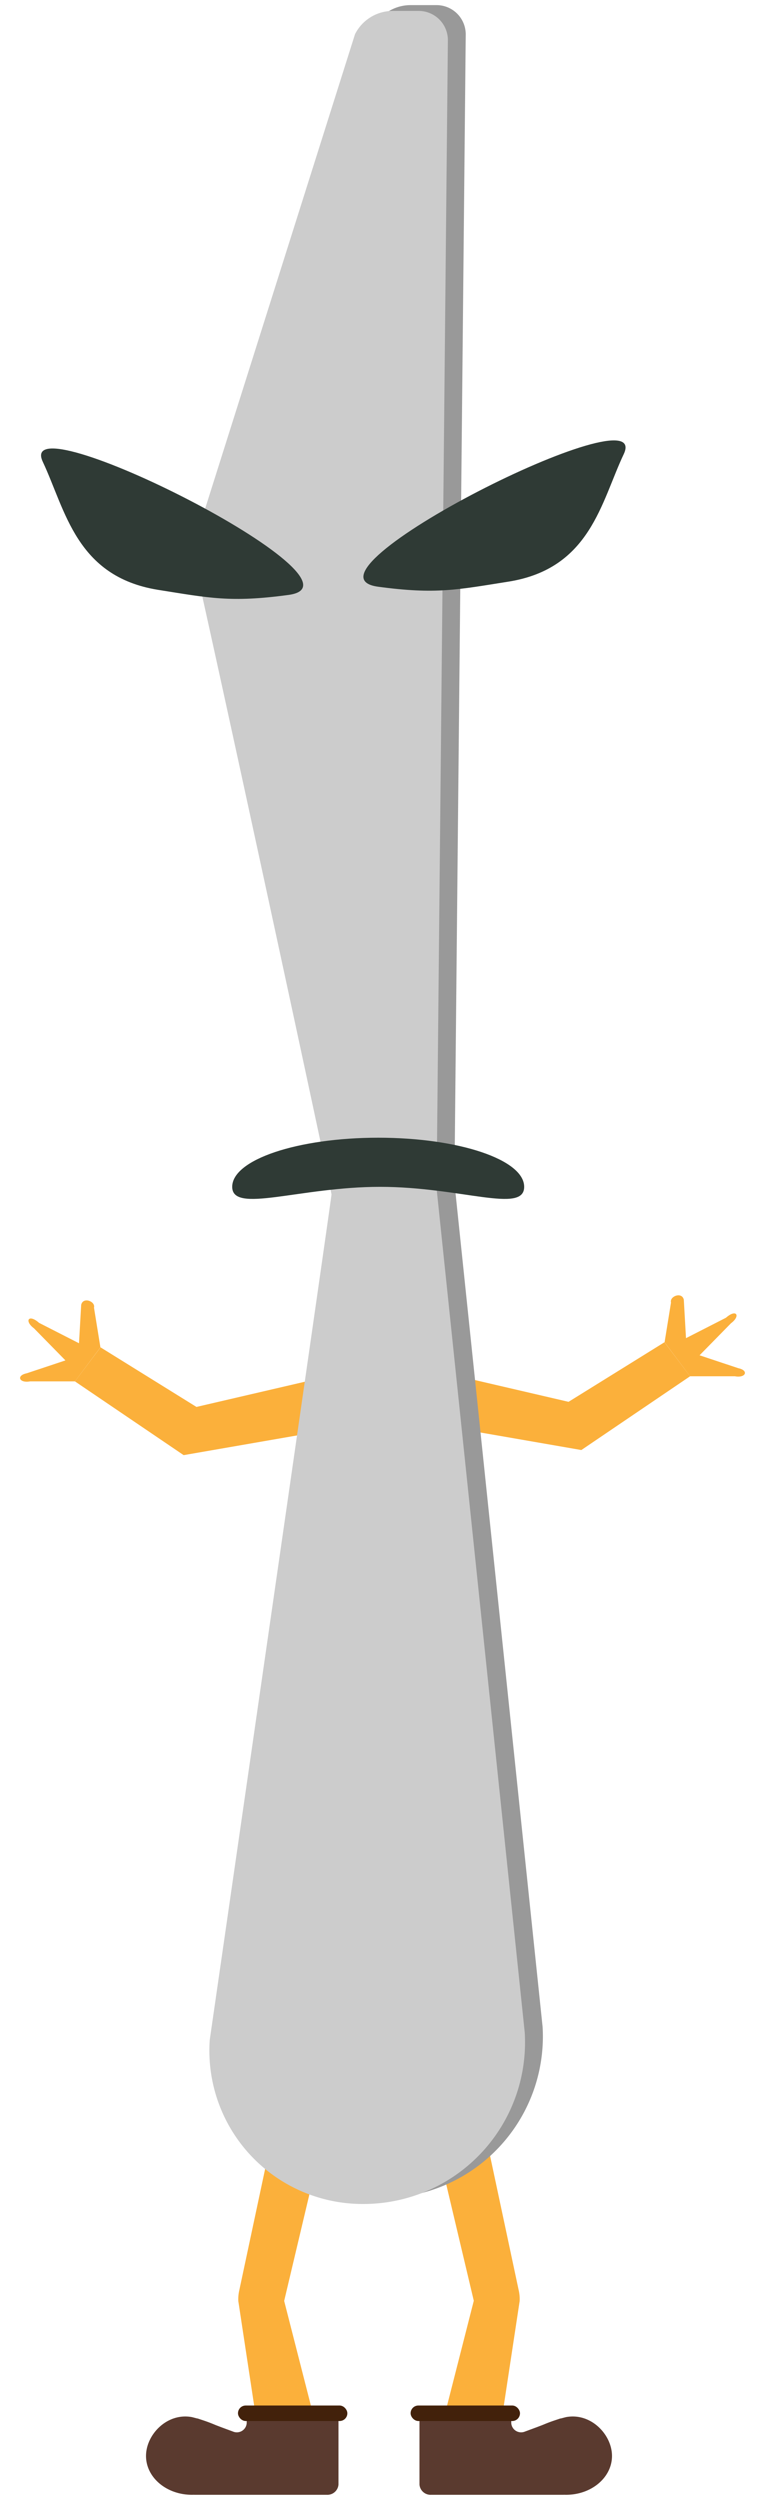 <svg xmlns="http://www.w3.org/2000/svg" width="150" height="490" viewBox="0 0 150 490"><defs><style>.cls-1{fill:#fbb03b;}.cls-2{fill:#5a3a2f;}.cls-3{fill:#42210b;}.cls-4{fill:#999;}.cls-5{fill:#ccc;}.cls-6{fill:#2f3a35;}</style></defs><title>knife</title><g id="Lag_1" data-name="Lag 1"><polygon class="cls-1" points="135.31 269.76 113.99 284.22 85.15 279.21 85.15 268.65 111.48 274.77 130.29 263.09 135.31 269.76"/><path class="cls-1" d="M144.09,269.76h-8.78l-5-6.67,1.26-7.78c-.33-1.23,2.14-2.18,2.51-.56l.43,7.54,7.83-4c2.07-1.83,2.93-.36,1,1.07l-6.17,6.29,7.6,2.53C146.87,268.61,146.25,270.16,144.09,269.76Z"/><polygon class="cls-1" points="14.69 270.76 36.01 285.22 64.85 280.21 64.85 269.65 38.52 275.77 19.71 264.09 14.69 270.76"/><path class="cls-1" d="M5.91,270.76h8.78l5-6.67-1.26-7.78c.33-1.23-2.14-2.18-2.51-.56l-.43,7.54-7.83-4c-2.07-1.83-2.93-.36-1,1.07l6.17,6.29-7.6,2.53C3.13,269.61,3.75,271.16,5.91,270.76Z"/><path class="cls-1" d="M61.34,473H50.06l-3.33-21.95A7.64,7.64,0,0,1,46.9,449l7.67-36H64.72l-9,38Z"/><path class="cls-2" d="M38.07,489h26a2.18,2.18,0,0,0,2.3-2V473.78h-18V475a1.94,1.94,0,0,1-2.7,1.6l-6.78-2.51a.59.59,0,0,0-.82.49Z"/><path class="cls-2" d="M28.63,481.39c0,4.2,4,7.61,9,7.61s8.65-3.42,9-7.61c.21-2.4-.09-4.48-4.23-6a28.38,28.38,0,0,0-4.78-1.62C32.77,472.87,28.63,477.19,28.63,481.39Z"/><rect class="cls-3" x="46.65" y="471.5" width="21.45" height="3.04" rx="1.52" transform="translate(114.76 946.04) rotate(-180)"/><path class="cls-1" d="M87.28,473H98.56l3.33-21.95a7.64,7.64,0,0,0-.17-2.08l-7.67-36H83.9l9,38Z"/><path class="cls-2" d="M110.55,489h-26a2.18,2.18,0,0,1-2.3-2V473.78h18V475a1.94,1.94,0,0,0,2.7,1.6l6.78-2.51a.59.59,0,0,1,.82.49Z"/><path class="cls-2" d="M120,481.39c0,4.2-4,7.61-9,7.61s-8.65-3.42-9-7.61c-.21-2.4.09-4.48,4.23-6a28.38,28.38,0,0,1,4.78-1.62C115.85,472.87,120,477.19,120,481.39Z"/><rect class="cls-3" x="80.51" y="471.5" width="21.45" height="3.04" rx="1.52"/><path class="cls-4" d="M42.61,102.08a18.16,18.16,0,0,0-.39,9.48C47,132.77,68.5,232.26,68.48,233S44.63,398.67,44.63,398.67a30.06,30.06,0,0,0,30.05,32.19h0a31.69,31.69,0,0,0,31.71-33.61L89.18,232.53a11.73,11.73,0,0,1-.07-1.33L91.32,6.78A5.73,5.73,0,0,0,85.59,1h-5.1a8.28,8.28,0,0,0-7.38,4.57h0Z"/><path class="cls-5" d="M39.11,103.22a18.16,18.16,0,0,0-.39,9.48C43.53,133.91,65,233.4,65,234.13S41.13,399.81,41.13,399.81A30.05,30.05,0,0,0,71.18,432h0a31.69,31.69,0,0,0,31.71-33.62L85.68,233.67a11.85,11.85,0,0,1-.07-1.33L87.82,7.91a5.73,5.73,0,0,0-5.73-5.77H77A8.29,8.29,0,0,0,69.61,6.7h0Z"/><path class="cls-6" d="M74.12,115c11.4,1.54,15.56.59,25.62-1,16.05-2.58,18.12-15.62,22.57-25C128.24,76.34,56.23,112.54,74.12,115Z"/><path class="cls-6" d="M56.58,116.61c-11.39,1.54-15.56.59-25.62-1C14.92,113,12.85,100,8.4,90.54,2.46,78,74.48,114.19,56.58,116.61Z"/><path class="cls-6" d="M102.78,232.63c0,5.33-12.45,0-28.25,0s-29,5.33-29,0S58.36,223,74.17,223,102.78,227.31,102.78,232.63Z"/></g></svg>
